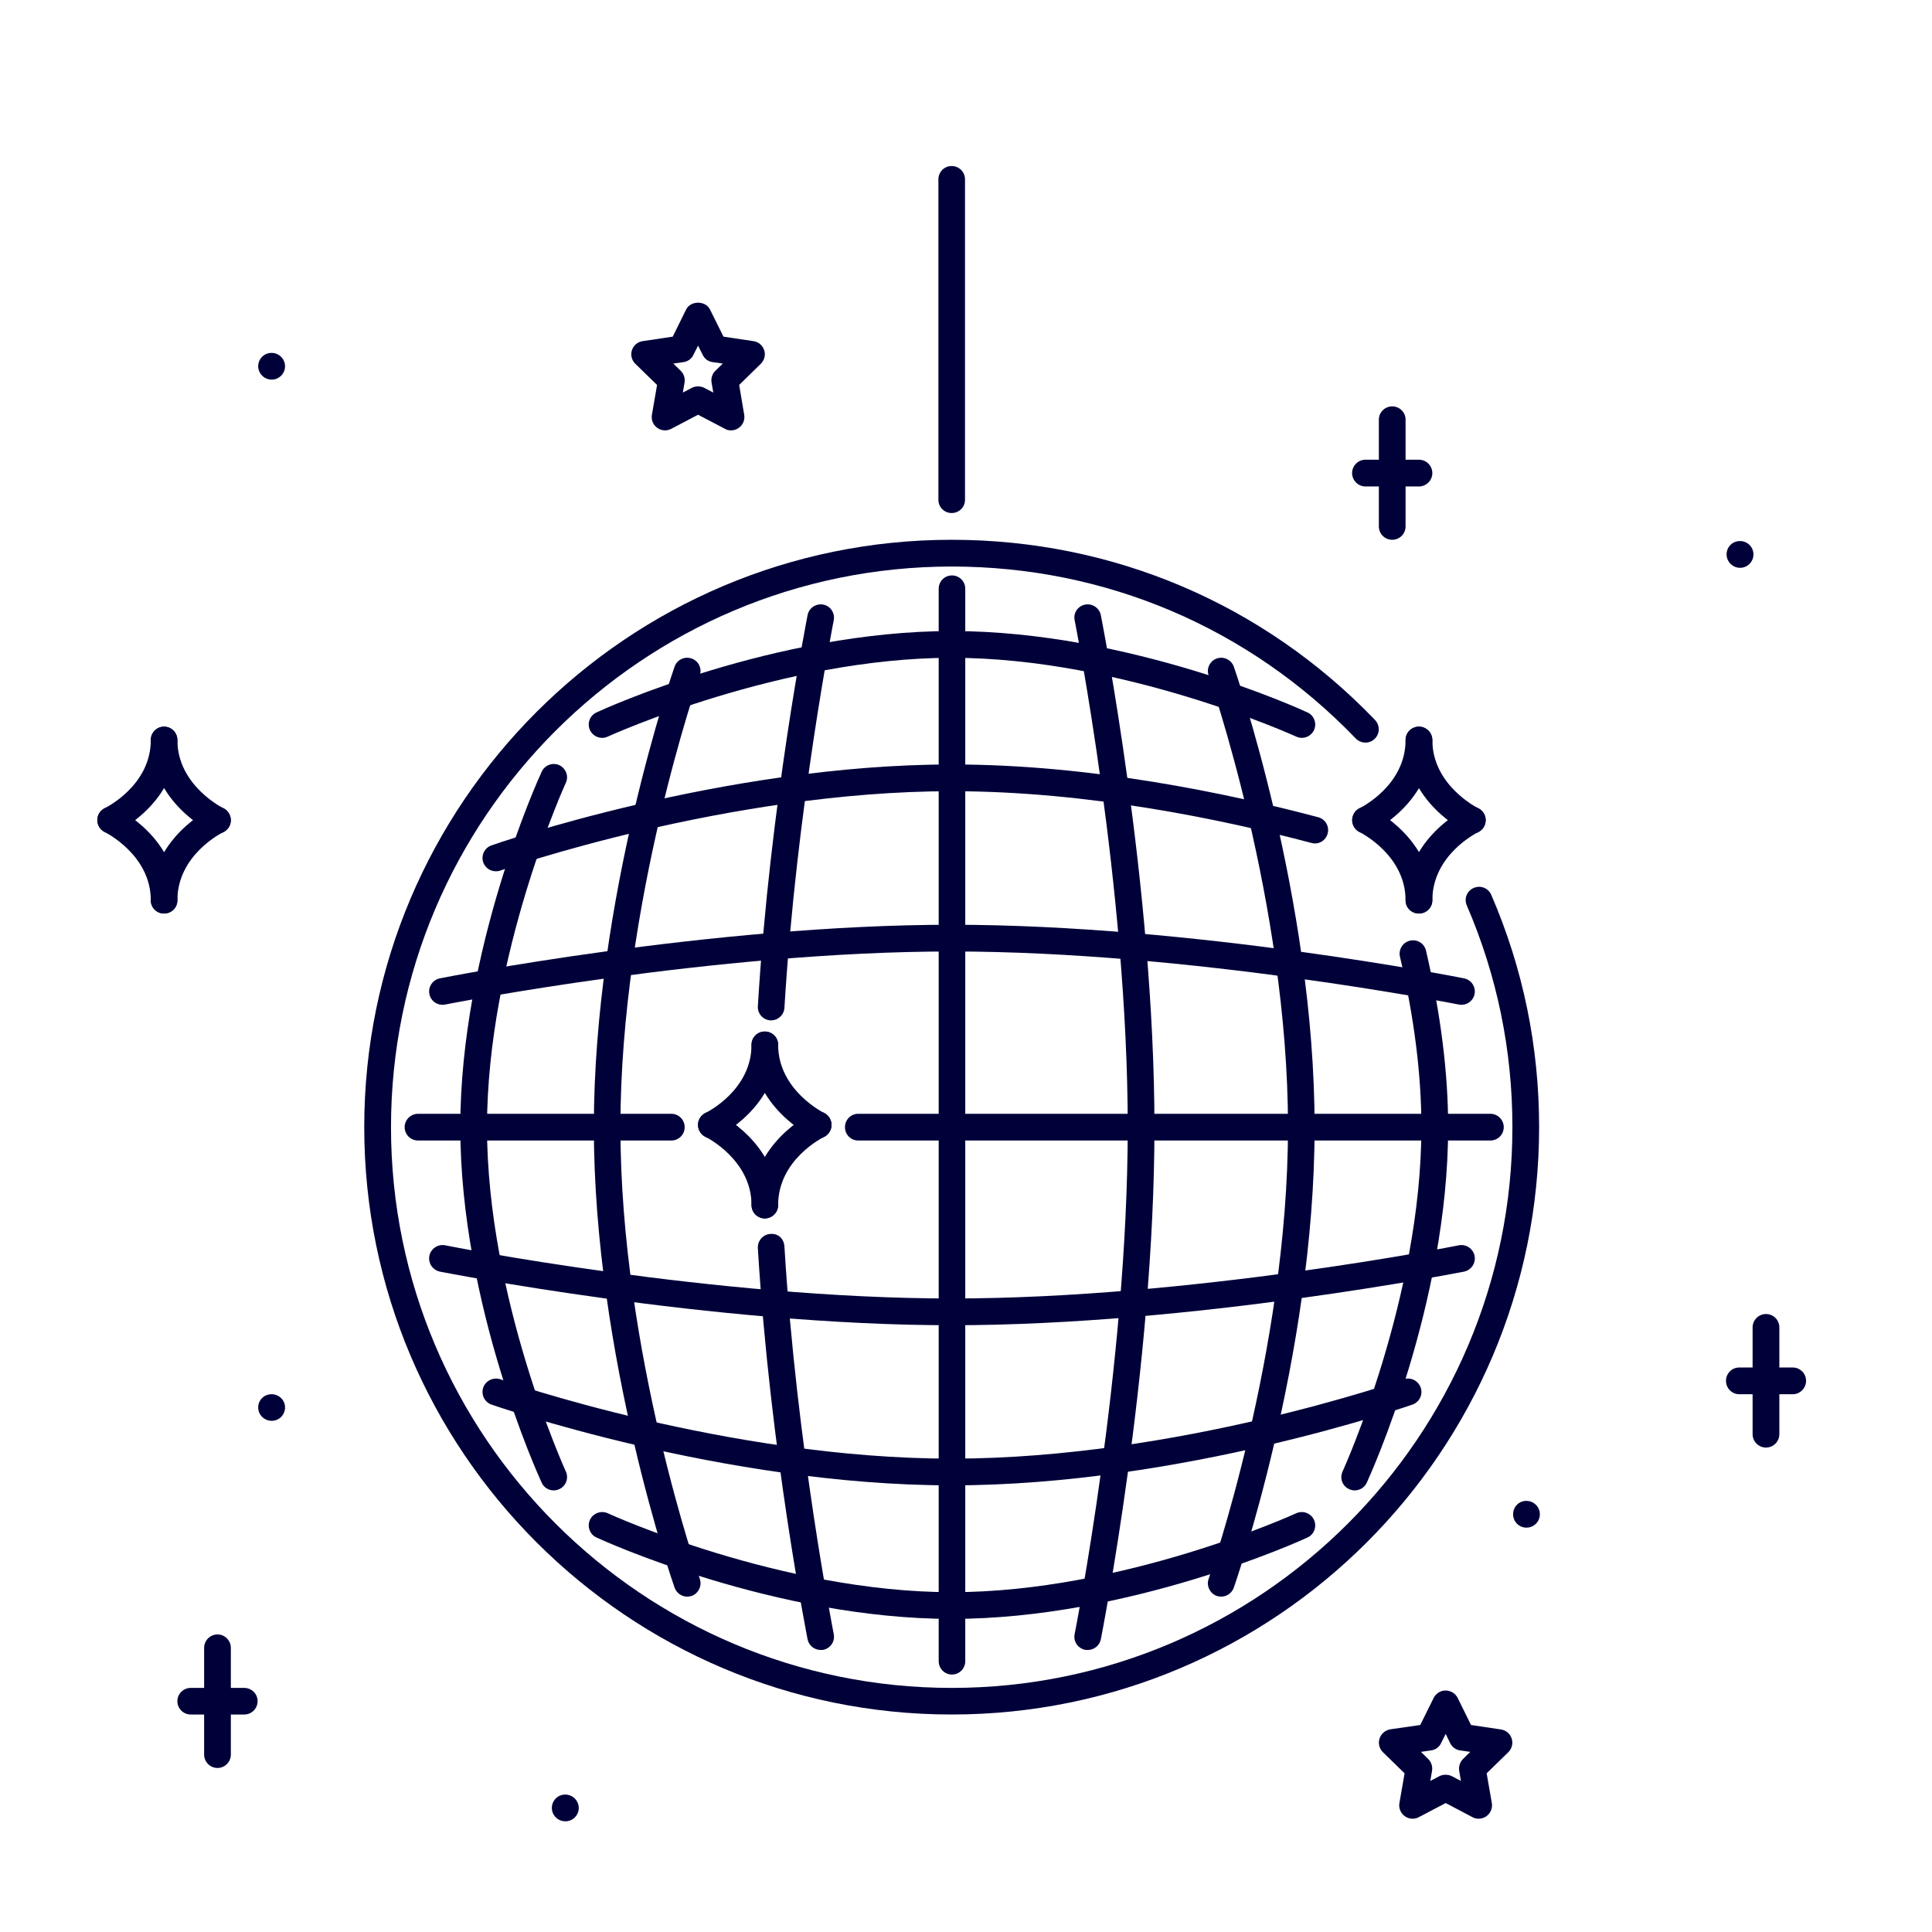 <svg xmlns="http://www.w3.org/2000/svg" xmlns:xlink="http://www.w3.org/1999/xlink" width="70" zoomAndPan="magnify" viewBox="0 0 52.5 52.5" height="70" preserveAspectRatio="xMidYMid meet" version="1.0"><defs><clipPath id="8a47fd86c9"><path d="M 14 48 L 16 48 L 16 49.828 L 14 49.828 Z M 14 48 " clip-rule="nonzero"/></clipPath><clipPath id="2c193acaf4"><path d="M 25 4.512 L 27 4.512 L 27 14 L 25 14 Z M 25 4.512 " clip-rule="nonzero"/></clipPath><clipPath id="0736995a2b"><path d="M 2.559 19 L 5 19 L 5 23 L 2.559 23 Z M 2.559 19 " clip-rule="nonzero"/></clipPath><clipPath id="c0ff3ea057"><path d="M 2.559 21 L 5 21 L 5 25 L 2.559 25 Z M 2.559 21 " clip-rule="nonzero"/></clipPath><clipPath id="00be6c0d37"><path d="M 37 45 L 42 45 L 42 49.828 L 37 49.828 Z M 37 45 " clip-rule="nonzero"/></clipPath><clipPath id="d4fe1ac764"><path d="M 46 37 L 49.363 37 L 49.363 38 L 46 38 Z M 46 37 " clip-rule="nonzero"/></clipPath></defs><path fill="#000139" d="M 7.383 10.316 C 7.184 10.316 7.016 10.152 7.016 9.953 C 7.016 9.754 7.176 9.59 7.375 9.59 L 7.383 9.59 C 7.582 9.59 7.746 9.754 7.746 9.953 C 7.746 10.152 7.582 10.316 7.383 10.316 Z M 7.383 10.316 " fill-opacity="1" fill-rule="nonzero"/><path fill="#000139" d="M 41.48 41.512 C 41.281 41.512 41.117 41.352 41.117 41.148 C 41.117 40.949 41.273 40.785 41.473 40.785 L 41.48 40.785 C 41.68 40.785 41.844 40.949 41.844 41.148 C 41.844 41.352 41.68 41.512 41.48 41.512 Z M 41.48 41.512 " fill-opacity="1" fill-rule="nonzero"/><g clip-path="url(#8a47fd86c9)"><path fill="#000139" d="M 15.363 49.492 C 15.164 49.492 14.996 49.332 14.996 49.129 C 14.996 48.93 15.156 48.766 15.355 48.766 L 15.363 48.766 C 15.562 48.766 15.727 48.93 15.727 49.129 C 15.727 49.332 15.562 49.492 15.363 49.492 Z M 15.363 49.492 " fill-opacity="1" fill-rule="nonzero"/></g><path fill="#000139" d="M 7.383 38.609 C 7.184 38.609 7.016 38.449 7.016 38.246 C 7.016 38.047 7.176 37.887 7.375 37.887 L 7.383 37.887 C 7.582 37.887 7.746 38.047 7.746 38.246 C 7.746 38.449 7.582 38.609 7.383 38.609 Z M 7.383 38.609 " fill-opacity="1" fill-rule="nonzero"/><path fill="#000139" d="M 47.285 15.43 C 47.086 15.43 46.918 15.266 46.918 15.066 C 46.918 14.863 47.078 14.703 47.277 14.703 L 47.285 14.703 C 47.484 14.703 47.648 14.863 47.648 15.066 C 47.648 15.266 47.484 15.43 47.285 15.43 Z M 47.285 15.43 " fill-opacity="1" fill-rule="nonzero"/><path fill="#000139" d="M 25.859 46.59 C 17.059 46.59 9.898 39.43 9.898 30.629 C 9.898 21.828 17.059 14.668 25.859 14.668 C 30.242 14.668 34.328 16.406 37.363 19.562 C 37.504 19.711 37.5 19.938 37.355 20.078 C 37.211 20.219 36.98 20.211 36.84 20.066 C 33.941 17.055 30.043 15.395 25.863 15.395 C 17.461 15.395 10.625 22.23 10.625 30.629 C 10.625 39.031 17.461 45.867 25.863 45.867 C 34.262 45.867 41.098 39.031 41.098 30.629 C 41.098 28.535 40.68 26.508 39.859 24.605 C 39.777 24.418 39.863 24.207 40.047 24.129 C 40.23 24.047 40.445 24.133 40.523 24.316 C 41.387 26.312 41.824 28.438 41.824 30.629 C 41.824 39.43 34.664 46.59 25.859 46.59 Z M 25.859 46.59 " fill-opacity="1" fill-rule="nonzero"/><path fill="#000139" d="M 29.559 44.836 C 29.535 44.836 29.508 44.836 29.484 44.832 C 29.289 44.789 29.16 44.602 29.203 44.402 C 29.215 44.332 30.645 37.121 30.645 30.629 C 30.645 24.137 29.215 16.93 29.203 16.855 C 29.16 16.66 29.289 16.469 29.484 16.43 C 29.68 16.391 29.871 16.516 29.914 16.715 C 29.926 16.785 31.371 24.062 31.371 30.629 C 31.371 37.195 29.926 44.473 29.914 44.547 C 29.879 44.719 29.727 44.836 29.559 44.836 Z M 29.559 44.836 " fill-opacity="1" fill-rule="nonzero"/><path fill="#000139" d="M 33.184 43.387 C 33.145 43.387 33.105 43.379 33.062 43.367 C 32.875 43.297 32.777 43.09 32.844 42.902 C 32.863 42.84 35 36.73 35 30.629 C 35 24.527 32.863 18.418 32.844 18.355 C 32.777 18.168 32.875 17.961 33.062 17.895 C 33.25 17.828 33.457 17.926 33.527 18.113 C 33.547 18.176 35.723 24.398 35.723 30.629 C 35.723 36.859 33.547 43.082 33.527 43.145 C 33.473 43.293 33.332 43.387 33.184 43.387 Z M 33.184 43.387 " fill-opacity="1" fill-rule="nonzero"/><path fill="#000139" d="M 36.812 40.5 C 36.762 40.5 36.711 40.488 36.66 40.465 C 36.477 40.383 36.398 40.168 36.484 39.984 C 36.504 39.938 38.625 35.277 38.625 30.629 C 38.625 29.211 38.43 27.652 38.043 26 C 37.996 25.805 38.117 25.609 38.312 25.562 C 38.516 25.516 38.703 25.637 38.75 25.832 C 39.148 27.539 39.352 29.152 39.352 30.629 C 39.352 35.441 37.23 40.094 37.141 40.289 C 37.082 40.422 36.949 40.5 36.812 40.5 Z M 36.812 40.5 " fill-opacity="1" fill-rule="nonzero"/><path fill="#000139" d="M 20.953 27.727 C 20.949 27.727 20.941 27.727 20.934 27.727 C 20.734 27.715 20.582 27.543 20.594 27.344 C 20.922 21.863 21.938 16.766 21.945 16.715 C 21.984 16.516 22.18 16.391 22.375 16.43 C 22.57 16.469 22.695 16.66 22.656 16.855 C 22.648 16.906 21.645 21.957 21.316 27.387 C 21.305 27.578 21.145 27.727 20.953 27.727 Z M 20.953 27.727 " fill-opacity="1" fill-rule="nonzero"/><path fill="#000139" d="M 22.301 44.836 C 22.133 44.836 21.98 44.719 21.945 44.547 C 21.938 44.496 20.922 39.398 20.594 33.918 C 20.582 33.719 20.734 33.543 20.934 33.531 C 21.156 33.512 21.305 33.672 21.316 33.871 C 21.645 39.305 22.648 44.352 22.656 44.402 C 22.695 44.602 22.57 44.789 22.375 44.832 C 22.348 44.836 22.324 44.836 22.301 44.836 Z M 22.301 44.836 " fill-opacity="1" fill-rule="nonzero"/><path fill="#000139" d="M 18.676 43.387 C 18.523 43.387 18.387 43.293 18.332 43.145 C 18.309 43.082 16.137 36.859 16.137 30.629 C 16.137 24.398 18.309 18.176 18.332 18.113 C 18.398 17.926 18.605 17.828 18.797 17.895 C 18.984 17.961 19.082 18.168 19.016 18.355 C 18.996 18.418 16.859 24.527 16.859 30.629 C 16.859 36.73 18.996 42.84 19.016 42.902 C 19.082 43.09 18.984 43.297 18.797 43.367 C 18.754 43.379 18.715 43.387 18.676 43.387 Z M 18.676 43.387 " fill-opacity="1" fill-rule="nonzero"/><path fill="#000139" d="M 15.047 40.5 C 14.91 40.5 14.777 40.422 14.719 40.289 C 14.629 40.094 12.508 35.441 12.508 30.629 C 12.508 25.82 14.629 21.168 14.719 20.973 C 14.801 20.789 15.02 20.711 15.199 20.793 C 15.379 20.879 15.461 21.094 15.375 21.273 C 15.355 21.32 13.234 25.98 13.234 30.629 C 13.234 35.277 15.355 39.938 15.375 39.984 C 15.461 40.168 15.379 40.383 15.199 40.465 C 15.148 40.488 15.098 40.5 15.047 40.5 Z M 15.047 40.5 " fill-opacity="1" fill-rule="nonzero"/><path fill="#000139" d="M 18.242 30.992 L 11.359 30.992 C 11.16 30.992 10.996 30.832 10.996 30.629 C 10.996 30.43 11.16 30.266 11.359 30.266 L 18.242 30.266 C 18.445 30.266 18.605 30.43 18.605 30.629 C 18.605 30.832 18.445 30.992 18.242 30.992 Z M 18.242 30.992 " fill-opacity="1" fill-rule="nonzero"/><path fill="#000139" d="M 40.5 30.992 L 23.32 30.992 C 23.121 30.992 22.961 30.832 22.961 30.629 C 22.961 30.43 23.121 30.266 23.32 30.266 L 40.5 30.266 C 40.699 30.266 40.863 30.43 40.863 30.629 C 40.863 30.832 40.699 30.992 40.5 30.992 Z M 40.5 30.992 " fill-opacity="1" fill-rule="nonzero"/><path fill="#000139" d="M 25.867 36.012 C 19.305 36.012 12.027 34.566 11.953 34.555 C 11.758 34.512 11.629 34.324 11.668 34.125 C 11.707 33.93 11.902 33.801 12.098 33.84 C 12.168 33.855 19.379 35.285 25.867 35.285 C 32.363 35.285 39.57 33.855 39.641 33.84 C 39.836 33.801 40.031 33.93 40.07 34.125 C 40.109 34.324 39.98 34.512 39.785 34.555 C 39.711 34.566 32.434 36.012 25.867 36.012 Z M 25.867 36.012 " fill-opacity="1" fill-rule="nonzero"/><path fill="#000139" d="M 25.867 40.363 C 19.641 40.363 13.418 38.188 13.355 38.168 C 13.164 38.098 13.066 37.895 13.133 37.703 C 13.199 37.516 13.406 37.418 13.598 37.48 C 13.656 37.504 19.766 39.637 25.867 39.637 C 31.973 39.637 38.082 37.504 38.141 37.48 C 38.332 37.414 38.535 37.516 38.605 37.703 C 38.672 37.895 38.574 38.098 38.383 38.168 C 38.32 38.188 32.098 40.363 25.867 40.363 Z M 25.867 40.363 " fill-opacity="1" fill-rule="nonzero"/><path fill="#000139" d="M 25.867 43.992 C 21.059 43.992 16.406 41.871 16.211 41.781 C 16.027 41.699 15.949 41.48 16.031 41.301 C 16.117 41.117 16.336 41.039 16.516 41.121 C 16.562 41.145 21.223 43.266 25.867 43.266 C 30.516 43.266 35.176 41.145 35.223 41.121 C 35.406 41.039 35.621 41.117 35.707 41.301 C 35.789 41.484 35.711 41.699 35.527 41.781 C 35.332 41.871 30.68 43.992 25.867 43.992 Z M 25.867 43.992 " fill-opacity="1" fill-rule="nonzero"/><path fill="#000139" d="M 12.023 27.305 C 11.855 27.305 11.703 27.188 11.668 27.012 C 11.629 26.816 11.758 26.625 11.953 26.586 C 12.027 26.57 19.305 25.129 25.867 25.129 C 32.434 25.129 39.711 26.57 39.785 26.586 C 39.98 26.625 40.109 26.816 40.07 27.012 C 40.031 27.211 39.836 27.336 39.641 27.297 C 39.57 27.285 32.359 25.855 25.867 25.855 C 19.375 25.855 12.168 27.285 12.098 27.297 C 12.07 27.301 12.047 27.305 12.023 27.305 Z M 12.023 27.305 " fill-opacity="1" fill-rule="nonzero"/><path fill="#000139" d="M 13.477 23.676 C 13.324 23.676 13.188 23.586 13.133 23.438 C 13.066 23.246 13.164 23.039 13.355 22.973 C 13.418 22.949 19.641 20.773 25.871 20.773 C 29.633 20.773 33.359 21.555 35.82 22.207 C 36.016 22.258 36.129 22.457 36.078 22.648 C 36.027 22.844 35.832 22.961 35.637 22.906 C 33.215 22.266 29.555 21.5 25.867 21.5 C 19.766 21.5 13.656 23.633 13.598 23.656 C 13.555 23.672 13.516 23.676 13.477 23.676 Z M 13.477 23.676 " fill-opacity="1" fill-rule="nonzero"/><path fill="#000139" d="M 16.363 20.051 C 16.227 20.051 16.094 19.973 16.031 19.84 C 15.949 19.656 16.027 19.441 16.211 19.359 C 16.406 19.266 21.059 17.148 25.867 17.148 C 30.68 17.148 35.332 19.266 35.527 19.359 C 35.711 19.441 35.789 19.656 35.707 19.84 C 35.621 20.02 35.406 20.102 35.223 20.016 C 35.176 19.996 30.516 17.875 25.867 17.875 C 21.223 17.875 16.562 19.996 16.516 20.016 C 16.465 20.039 16.414 20.051 16.363 20.051 Z M 16.363 20.051 " fill-opacity="1" fill-rule="nonzero"/><path fill="#000139" d="M 25.867 45.504 C 25.668 45.504 25.508 45.34 25.508 45.141 L 25.508 16 C 25.508 15.797 25.668 15.637 25.867 15.637 C 26.07 15.637 26.23 15.797 26.23 16 L 26.23 45.141 C 26.23 45.34 26.07 45.504 25.867 45.504 Z M 25.867 45.504 " fill-opacity="1" fill-rule="nonzero"/><g clip-path="url(#2c193acaf4)"><path fill="#000139" d="M 25.859 13.941 C 25.66 13.941 25.5 13.781 25.5 13.582 L 25.5 4.875 C 25.5 4.672 25.66 4.512 25.859 4.512 C 26.062 4.512 26.223 4.672 26.223 4.875 L 26.223 13.582 C 26.223 13.781 26.062 13.941 25.859 13.941 Z M 25.859 13.941 " fill-opacity="1" fill-rule="nonzero"/></g><path fill="#000139" d="M 4.457 24.824 C 4.258 24.824 4.098 24.664 4.098 24.465 C 4.098 22.777 5.684 21.992 5.754 21.961 C 5.934 21.871 6.148 21.949 6.234 22.129 C 6.324 22.309 6.246 22.523 6.07 22.613 C 6.016 22.637 4.82 23.238 4.82 24.465 C 4.82 24.664 4.66 24.824 4.457 24.824 Z M 4.457 24.824 " fill-opacity="1" fill-rule="nonzero"/><path fill="#000139" d="M 5.91 22.648 C 5.855 22.648 5.805 22.637 5.754 22.613 C 5.684 22.582 4.098 21.793 4.098 20.109 C 4.098 19.91 4.258 19.746 4.457 19.746 C 4.66 19.746 4.82 19.91 4.82 20.109 C 4.82 21.344 6.055 21.953 6.066 21.961 C 6.246 22.047 6.324 22.266 6.238 22.445 C 6.176 22.574 6.043 22.648 5.91 22.648 Z M 5.91 22.648 " fill-opacity="1" fill-rule="nonzero"/><g clip-path="url(#0736995a2b)"><path fill="#000139" d="M 3.008 22.648 C 2.875 22.648 2.746 22.574 2.684 22.445 C 2.594 22.266 2.668 22.047 2.848 21.961 C 2.898 21.934 4.098 21.336 4.098 20.109 C 4.098 19.91 4.258 19.746 4.457 19.746 C 4.66 19.746 4.82 19.91 4.82 20.109 C 4.82 21.793 3.234 22.582 3.164 22.613 C 3.113 22.637 3.062 22.648 3.008 22.648 Z M 3.008 22.648 " fill-opacity="1" fill-rule="nonzero"/></g><g clip-path="url(#c0ff3ea057)"><path fill="#000139" d="M 4.457 24.824 C 4.258 24.824 4.098 24.664 4.098 24.465 C 4.098 23.23 2.863 22.621 2.852 22.613 C 2.668 22.527 2.594 22.309 2.68 22.129 C 2.77 21.949 2.988 21.871 3.164 21.961 C 3.234 21.992 4.82 22.777 4.82 24.465 C 4.82 24.664 4.66 24.824 4.457 24.824 Z M 4.457 24.824 " fill-opacity="1" fill-rule="nonzero"/></g><path fill="#000139" d="M 38.559 24.824 C 38.355 24.824 38.195 24.664 38.195 24.465 C 38.195 22.777 39.785 21.992 39.852 21.961 C 40.031 21.871 40.246 21.949 40.336 22.129 C 40.422 22.309 40.348 22.523 40.168 22.613 C 40.117 22.637 38.922 23.238 38.922 24.465 C 38.922 24.664 38.758 24.824 38.559 24.824 Z M 38.559 24.824 " fill-opacity="1" fill-rule="nonzero"/><path fill="#000139" d="M 40.008 22.648 C 39.957 22.648 39.902 22.637 39.852 22.613 C 39.785 22.582 38.195 21.793 38.195 20.109 C 38.195 19.91 38.355 19.746 38.559 19.746 C 38.758 19.746 38.922 19.91 38.922 20.109 C 38.922 21.344 40.152 21.953 40.164 21.961 C 40.348 22.047 40.422 22.266 40.336 22.445 C 40.273 22.574 40.145 22.648 40.008 22.648 Z M 40.008 22.648 " fill-opacity="1" fill-rule="nonzero"/><path fill="#000139" d="M 37.109 22.648 C 36.973 22.648 36.844 22.574 36.781 22.445 C 36.695 22.266 36.77 22.047 36.949 21.961 C 37 21.934 38.195 21.336 38.195 20.109 C 38.195 19.91 38.355 19.746 38.559 19.746 C 38.758 19.746 38.922 19.91 38.922 20.109 C 38.922 21.793 37.332 22.582 37.266 22.613 C 37.215 22.637 37.16 22.648 37.109 22.648 Z M 37.109 22.648 " fill-opacity="1" fill-rule="nonzero"/><path fill="#000139" d="M 38.559 24.824 C 38.355 24.824 38.195 24.664 38.195 24.465 C 38.195 23.23 36.961 22.621 36.949 22.613 C 36.77 22.527 36.691 22.309 36.781 22.129 C 36.867 21.949 37.086 21.871 37.266 21.961 C 37.332 21.992 38.922 22.777 38.922 24.465 C 38.922 24.664 38.758 24.824 38.559 24.824 Z M 38.559 24.824 " fill-opacity="1" fill-rule="nonzero"/><path fill="#000139" d="M 20.781 33.109 C 20.582 33.109 20.422 32.945 20.422 32.746 C 20.422 31.062 22.008 30.273 22.078 30.242 C 22.258 30.156 22.473 30.23 22.559 30.41 C 22.648 30.59 22.57 30.809 22.391 30.895 C 22.34 30.922 21.145 31.52 21.145 32.746 C 21.145 32.945 20.984 33.109 20.781 33.109 Z M 20.781 33.109 " fill-opacity="1" fill-rule="nonzero"/><path fill="#000139" d="M 22.234 30.934 C 22.18 30.934 22.125 30.922 22.078 30.895 C 22.008 30.863 20.422 30.078 20.422 28.391 C 20.422 28.191 20.582 28.031 20.781 28.031 C 20.984 28.031 21.145 28.191 21.145 28.391 C 21.145 29.625 22.379 30.234 22.391 30.242 C 22.57 30.328 22.648 30.547 22.559 30.727 C 22.496 30.855 22.367 30.934 22.234 30.934 Z M 22.234 30.934 " fill-opacity="1" fill-rule="nonzero"/><path fill="#000139" d="M 19.332 30.934 C 19.199 30.934 19.07 30.855 19.004 30.727 C 18.918 30.547 18.992 30.332 19.172 30.242 C 19.223 30.219 20.422 29.617 20.422 28.391 C 20.422 28.191 20.582 28.031 20.781 28.031 C 20.984 28.031 21.145 28.191 21.145 28.391 C 21.145 30.078 19.559 30.863 19.488 30.895 C 19.438 30.922 19.387 30.934 19.332 30.934 Z M 19.332 30.934 " fill-opacity="1" fill-rule="nonzero"/><path fill="#000139" d="M 20.781 33.109 C 20.582 33.109 20.422 32.945 20.422 32.746 C 20.422 31.512 19.188 30.902 19.176 30.895 C 18.992 30.809 18.918 30.59 19.004 30.41 C 19.094 30.23 19.312 30.156 19.488 30.242 C 19.559 30.273 21.145 31.062 21.145 32.746 C 21.145 32.945 20.984 33.109 20.781 33.109 Z M 20.781 33.109 " fill-opacity="1" fill-rule="nonzero"/><path fill="#000139" d="M 19.867 11.695 C 19.809 11.695 19.75 11.684 19.699 11.652 L 18.969 11.27 L 18.242 11.652 C 18.117 11.719 17.969 11.707 17.859 11.625 C 17.746 11.547 17.691 11.406 17.715 11.27 L 17.855 10.461 L 17.266 9.887 C 17.164 9.789 17.129 9.645 17.172 9.516 C 17.215 9.383 17.328 9.289 17.465 9.27 L 18.281 9.148 L 18.645 8.41 C 18.766 8.164 19.172 8.164 19.293 8.41 L 19.66 9.148 L 20.473 9.27 C 20.609 9.289 20.723 9.383 20.766 9.516 C 20.809 9.645 20.773 9.789 20.672 9.887 L 20.086 10.461 L 20.223 11.27 C 20.246 11.406 20.191 11.547 20.078 11.625 C 20.016 11.672 19.941 11.695 19.867 11.695 Z M 18.969 10.5 C 19.027 10.5 19.086 10.512 19.137 10.539 L 19.383 10.668 L 19.336 10.395 C 19.316 10.277 19.355 10.156 19.441 10.074 L 19.641 9.879 L 19.363 9.84 C 19.246 9.824 19.145 9.75 19.094 9.641 L 18.969 9.391 L 18.844 9.641 C 18.793 9.75 18.691 9.824 18.574 9.84 L 18.297 9.879 L 18.496 10.074 C 18.582 10.156 18.621 10.277 18.602 10.395 L 18.555 10.668 L 18.801 10.539 C 18.852 10.512 18.91 10.5 18.969 10.5 Z M 18.969 10.5 " fill-opacity="1" fill-rule="nonzero"/><g clip-path="url(#00be6c0d37)"><path fill="#000139" d="M 40.18 49.422 C 40.121 49.422 40.066 49.41 40.012 49.379 L 39.285 48.996 L 38.555 49.379 C 38.434 49.445 38.285 49.434 38.172 49.352 C 38.062 49.273 38.004 49.133 38.027 49 L 38.168 48.188 L 37.578 47.613 C 37.48 47.516 37.445 47.371 37.488 47.242 C 37.531 47.109 37.645 47.016 37.781 46.992 L 38.594 46.875 L 38.957 46.141 C 39.02 46.016 39.145 45.938 39.281 45.938 C 39.422 45.938 39.547 46.016 39.609 46.137 L 39.973 46.875 L 40.785 46.996 C 40.922 47.016 41.035 47.109 41.078 47.242 C 41.121 47.371 41.086 47.516 40.988 47.613 L 40.398 48.188 L 40.539 48.996 C 40.562 49.133 40.504 49.273 40.395 49.352 C 40.332 49.398 40.254 49.422 40.18 49.422 Z M 39.281 48.227 C 39.34 48.227 39.398 48.238 39.453 48.266 L 39.699 48.395 L 39.652 48.121 C 39.633 48.004 39.672 47.883 39.754 47.801 L 39.953 47.605 L 39.68 47.566 C 39.562 47.551 39.461 47.477 39.406 47.367 L 39.285 47.117 L 39.16 47.367 C 39.109 47.477 39.004 47.551 38.887 47.566 L 38.613 47.605 L 38.812 47.801 C 38.895 47.883 38.934 48.004 38.914 48.121 L 38.867 48.395 L 39.113 48.266 C 39.168 48.238 39.227 48.227 39.281 48.227 Z M 39.281 48.227 " fill-opacity="1" fill-rule="nonzero"/></g><path fill="#000139" d="M 47.988 39.336 C 47.789 39.336 47.625 39.172 47.625 38.973 L 47.625 36.07 C 47.625 35.871 47.789 35.707 47.988 35.707 C 48.191 35.707 48.352 35.871 48.352 36.07 L 48.352 38.973 C 48.352 39.172 48.191 39.336 47.988 39.336 Z M 47.988 39.336 " fill-opacity="1" fill-rule="nonzero"/><g clip-path="url(#d4fe1ac764)"><path fill="#000139" d="M 48.715 37.887 L 47.266 37.887 C 47.062 37.887 46.902 37.723 46.902 37.523 C 46.902 37.32 47.062 37.16 47.266 37.16 L 48.715 37.16 C 48.914 37.16 49.078 37.32 49.078 37.523 C 49.078 37.723 48.914 37.887 48.715 37.887 Z M 48.715 37.887 " fill-opacity="1" fill-rule="nonzero"/></g><path fill="#000139" d="M 5.91 48.043 C 5.711 48.043 5.547 47.879 5.547 47.68 L 5.547 44.777 C 5.547 44.578 5.711 44.414 5.91 44.414 C 6.109 44.414 6.273 44.578 6.273 44.777 L 6.273 47.68 C 6.273 47.879 6.109 48.043 5.91 48.043 Z M 5.91 48.043 " fill-opacity="1" fill-rule="nonzero"/><path fill="#000139" d="M 6.637 46.59 L 5.184 46.59 C 4.984 46.59 4.82 46.43 4.82 46.227 C 4.82 46.027 4.984 45.867 5.184 45.867 L 6.637 45.867 C 6.836 45.867 7 46.027 7 46.227 C 7 46.43 6.836 46.59 6.637 46.59 Z M 6.637 46.59 " fill-opacity="1" fill-rule="nonzero"/><path fill="#000139" d="M 37.832 14.668 C 37.633 14.668 37.469 14.508 37.469 14.305 L 37.469 11.402 C 37.469 11.203 37.633 11.043 37.832 11.043 C 38.031 11.043 38.195 11.203 38.195 11.402 L 38.195 14.305 C 38.195 14.508 38.031 14.668 37.832 14.668 Z M 37.832 14.668 " fill-opacity="1" fill-rule="nonzero"/><path fill="#000139" d="M 38.559 13.219 L 37.105 13.219 C 36.906 13.219 36.742 13.055 36.742 12.855 C 36.742 12.656 36.906 12.492 37.105 12.492 L 38.559 12.492 C 38.758 12.492 38.922 12.656 38.922 12.855 C 38.922 13.055 38.758 13.219 38.559 13.219 Z M 38.559 13.219 " fill-opacity="1" fill-rule="nonzero"/></svg>
